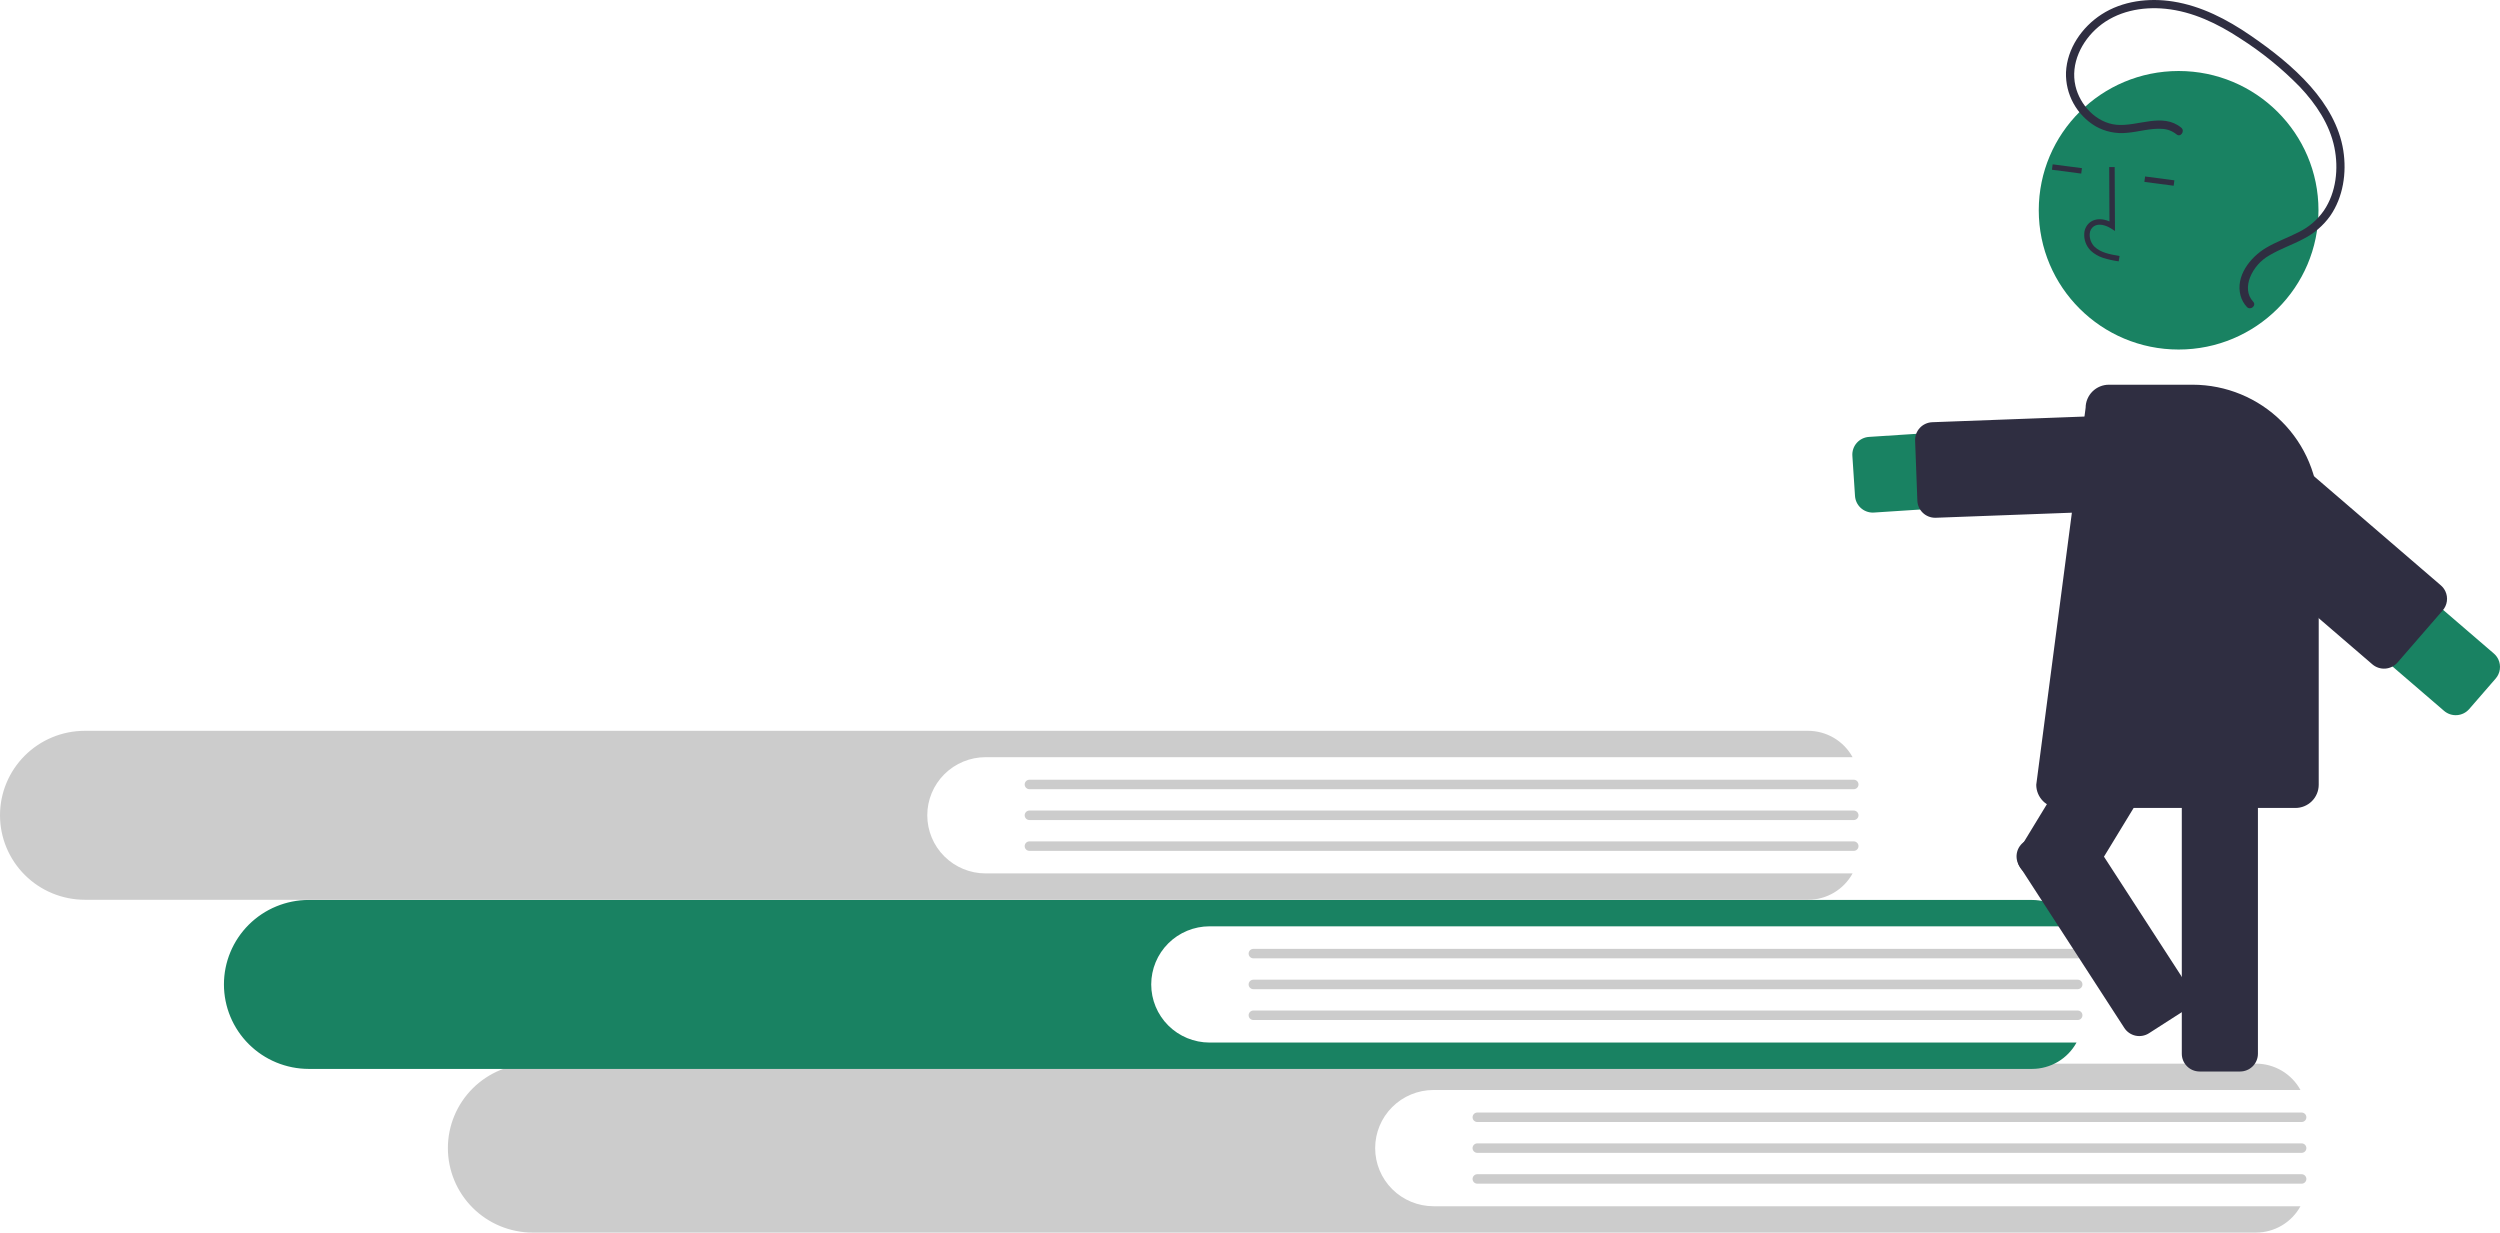 <svg width="359" height="177" viewBox="0 0 359 177" fill="none" xmlns="http://www.w3.org/2000/svg">
<g clip-path="url(#clip0)">
<path d="M205.849 173.215C203.627 173.213 201.497 172.333 199.926 170.768C198.355 169.203 197.473 167.082 197.473 164.869C197.473 162.657 198.355 160.535 199.926 158.97C201.497 157.405 203.627 156.525 205.849 156.523H330.347C329.721 155.379 328.796 154.423 327.671 153.757C326.546 153.091 325.261 152.739 323.952 152.738H76.484C73.255 152.742 70.16 154.022 67.878 156.296C65.597 158.571 64.316 161.654 64.316 164.869C64.318 168.083 65.6 171.166 67.881 173.44C70.162 175.714 73.256 176.994 76.484 177H323.952C325.261 176.999 326.546 176.647 327.671 175.981C328.796 175.315 329.721 174.359 330.347 173.215L205.849 173.215Z" fill="#CCCCCC"/>
<path d="M330.512 161.122H212.143C211.962 161.122 211.789 161.05 211.661 160.922C211.533 160.794 211.461 160.621 211.461 160.441C211.461 160.26 211.533 160.087 211.661 159.96C211.789 159.832 211.962 159.76 212.143 159.76H330.512C330.693 159.76 330.867 159.832 330.995 159.96C331.123 160.087 331.195 160.26 331.195 160.441C331.195 160.621 331.123 160.794 330.995 160.922C330.867 161.05 330.693 161.122 330.512 161.122Z" fill="#CCCCCC"/>
<path d="M330.512 165.55H212.144C211.962 165.55 211.788 165.479 211.66 165.351C211.532 165.223 211.459 165.05 211.459 164.869C211.459 164.688 211.532 164.515 211.66 164.387C211.788 164.26 211.962 164.188 212.144 164.188H330.512C330.694 164.188 330.868 164.26 330.996 164.387C331.124 164.515 331.196 164.688 331.196 164.869C331.196 165.05 331.124 165.223 330.996 165.351C330.868 165.479 330.694 165.55 330.512 165.55Z" fill="#CCCCCC"/>
<path d="M330.512 169.979H212.143C211.962 169.978 211.789 169.906 211.661 169.779C211.533 169.651 211.461 169.478 211.461 169.297C211.461 169.117 211.533 168.944 211.661 168.816C211.789 168.689 211.962 168.617 212.143 168.616H330.512C330.693 168.617 330.867 168.689 330.995 168.816C331.123 168.944 331.195 169.117 331.195 169.297C331.195 169.478 331.123 169.651 330.995 169.779C330.867 169.906 330.693 169.978 330.512 169.979Z" fill="#CCCCCC"/>
<path d="M173.691 149.711C171.469 149.709 169.338 148.829 167.768 147.264C166.197 145.699 165.315 143.577 165.315 141.365C165.315 139.152 166.197 137.031 167.768 135.466C169.338 133.901 171.469 133.021 173.691 133.019H298.189C297.562 131.875 296.638 130.919 295.513 130.253C294.388 129.587 293.103 129.235 291.794 129.234H44.326C41.097 129.238 38.002 130.517 35.72 132.792C33.439 135.067 32.157 138.15 32.158 141.365C32.159 144.579 33.441 147.661 35.723 149.936C38.004 152.21 41.098 153.49 44.326 153.496H291.794C293.103 153.495 294.388 153.143 295.513 152.477C296.638 151.811 297.562 150.855 298.189 149.711L173.691 149.711Z" fill="#198262"/>
<path d="M298.354 137.618H179.985C179.804 137.617 179.631 137.545 179.503 137.418C179.375 137.29 179.303 137.117 179.303 136.937C179.303 136.756 179.375 136.583 179.503 136.455C179.631 136.328 179.804 136.256 179.985 136.255H298.354C298.535 136.255 298.709 136.327 298.838 136.455C298.966 136.583 299.038 136.756 299.038 136.937C299.038 137.117 298.966 137.291 298.838 137.418C298.709 137.546 298.535 137.618 298.354 137.618Z" fill="#CCCCCC"/>
<path d="M298.354 142.046H179.986C179.805 142.046 179.63 141.974 179.502 141.847C179.374 141.719 179.302 141.546 179.302 141.365C179.302 141.184 179.374 141.011 179.502 140.883C179.63 140.755 179.805 140.684 179.986 140.684H298.354C298.536 140.684 298.71 140.755 298.838 140.883C298.967 141.011 299.039 141.184 299.039 141.365C299.039 141.546 298.967 141.719 298.838 141.847C298.71 141.974 298.536 142.046 298.354 142.046Z" fill="#CCCCCC"/>
<path d="M298.354 146.475H179.985C179.804 146.474 179.631 146.402 179.503 146.274C179.375 146.147 179.303 145.974 179.303 145.793C179.303 145.613 179.375 145.44 179.503 145.312C179.631 145.184 179.804 145.112 179.985 145.112H298.354C298.444 145.112 298.533 145.129 298.616 145.163C298.699 145.198 298.775 145.248 298.839 145.311C298.902 145.374 298.953 145.449 298.987 145.532C299.022 145.615 299.04 145.704 299.04 145.793C299.04 145.883 299.022 145.972 298.987 146.054C298.953 146.137 298.902 146.212 298.839 146.276C298.775 146.339 298.699 146.389 298.616 146.423C298.533 146.457 298.444 146.475 298.354 146.475Z" fill="#CCCCCC"/>
<path d="M141.533 125.422C139.311 125.421 137.181 124.541 135.61 122.976C134.039 121.411 133.157 119.289 133.157 117.076C133.157 114.864 134.039 112.742 135.61 111.177C137.181 109.612 139.311 108.732 141.533 108.731H266.031C265.405 107.586 264.48 106.631 263.355 105.965C262.23 105.299 260.946 104.946 259.637 104.945H12.168C8.939 104.949 5.844 106.229 3.563 108.503C1.281 110.778 -0 113.862 9.44665e-08 117.076C0.002 120.291 1.284 123.373 3.565 125.647C5.846 127.921 8.94 129.202 12.168 129.207H259.637C260.946 129.206 262.23 128.854 263.355 128.188C264.48 127.522 265.405 126.567 266.031 125.422L141.533 125.422Z" fill="#CCCCCC"/>
<path d="M266.196 113.329H147.828C147.646 113.329 147.473 113.257 147.345 113.129C147.217 113.001 147.145 112.828 147.145 112.648C147.145 112.468 147.217 112.295 147.345 112.167C147.473 112.039 147.646 111.967 147.828 111.967H266.196C266.377 111.967 266.552 112.039 266.68 112.166C266.808 112.294 266.88 112.467 266.88 112.648C266.88 112.829 266.808 113.002 266.68 113.13C266.552 113.258 266.377 113.329 266.196 113.329Z" fill="#CCCCCC"/>
<path d="M266.196 117.758H147.828C147.738 117.758 147.649 117.74 147.566 117.706C147.483 117.672 147.407 117.621 147.344 117.558C147.28 117.495 147.23 117.42 147.196 117.337C147.161 117.254 147.144 117.166 147.144 117.076C147.144 116.987 147.161 116.898 147.196 116.816C147.23 116.733 147.28 116.658 147.344 116.595C147.407 116.531 147.483 116.481 147.566 116.447C147.649 116.413 147.738 116.395 147.828 116.395H266.196C266.286 116.395 266.375 116.413 266.458 116.447C266.541 116.481 266.616 116.531 266.68 116.595C266.744 116.658 266.794 116.733 266.828 116.816C266.863 116.898 266.88 116.987 266.88 117.076C266.88 117.166 266.863 117.254 266.828 117.337C266.794 117.42 266.744 117.495 266.68 117.558C266.616 117.621 266.541 117.672 266.458 117.706C266.375 117.74 266.286 117.758 266.196 117.758Z" fill="#CCCCCC"/>
<path d="M266.196 122.186H147.828C147.646 122.186 147.472 122.114 147.344 121.986C147.216 121.859 147.144 121.685 147.144 121.505C147.144 121.324 147.216 121.151 147.344 121.023C147.472 120.895 147.646 120.823 147.828 120.823H266.196C266.286 120.823 266.375 120.841 266.458 120.875C266.541 120.91 266.616 120.96 266.68 121.023C266.744 121.086 266.794 121.161 266.828 121.244C266.863 121.327 266.88 121.415 266.88 121.505C266.88 121.594 266.863 121.683 266.828 121.765C266.794 121.848 266.744 121.923 266.68 121.986C266.616 122.05 266.541 122.1 266.458 122.134C266.375 122.168 266.286 122.186 266.196 122.186Z" fill="#CCCCCC"/>
<path d="M268.93 73.608C268.281 73.607 267.656 73.36 267.183 72.918C266.709 72.475 266.422 71.871 266.379 71.225L266 65.45C265.955 64.776 266.182 64.111 266.629 63.603C267.077 63.095 267.709 62.784 268.387 62.74L313.828 59.777C314.544 59.73 315.262 59.825 315.942 60.054C316.622 60.284 317.249 60.645 317.789 61.116C318.329 61.587 318.77 62.16 319.087 62.801C319.405 63.442 319.592 64.139 319.639 64.852C319.686 65.566 319.591 66.281 319.361 66.958C319.13 67.635 318.768 68.26 318.294 68.797C317.821 69.334 317.246 69.774 316.602 70.09C315.958 70.406 315.258 70.593 314.542 70.639L269.101 73.602C269.044 73.606 268.987 73.608 268.93 73.608Z" fill="#198262"/>
<path d="M277.89 74.352C277.228 74.351 276.592 74.095 276.115 73.638C275.639 73.18 275.358 72.557 275.333 71.898L275.009 63.273C274.997 62.938 275.05 62.604 275.167 62.291C275.284 61.977 275.462 61.689 275.691 61.444C275.919 61.198 276.194 61 276.5 60.861C276.806 60.721 277.136 60.643 277.472 60.63L314.839 59.24C315.517 59.215 316.178 59.459 316.676 59.919C317.173 60.378 317.467 61.016 317.493 61.692L317.816 70.318C317.829 70.652 317.775 70.986 317.658 71.3C317.541 71.614 317.363 71.901 317.135 72.147C316.906 72.392 316.631 72.59 316.326 72.73C316.02 72.869 315.69 72.947 315.354 72.96L277.987 74.35C277.954 74.352 277.922 74.352 277.89 74.352Z" fill="#2F2E41"/>
<path d="M321.679 153.868H315.866C315.187 153.867 314.537 153.599 314.057 153.121C313.577 152.643 313.307 151.995 313.306 151.319V103.082C313.307 102.406 313.577 101.759 314.057 101.281C314.537 100.803 315.187 100.534 315.866 100.533H321.679C322.357 100.534 323.008 100.803 323.488 101.281C323.968 101.759 324.238 102.406 324.238 103.082V151.319C324.238 151.995 323.968 152.643 323.488 153.121C323.008 153.599 322.357 153.867 321.679 153.868Z" fill="#2F2E41"/>
<path d="M295.879 128.37L290.908 125.37C290.328 125.019 289.912 124.454 289.75 123.797C289.588 123.141 289.695 122.448 290.046 121.869L315.157 80.618C315.51 80.041 316.078 79.626 316.737 79.465C317.396 79.305 318.092 79.41 318.673 79.76L323.644 82.76C324.224 83.111 324.64 83.677 324.802 84.333C324.963 84.989 324.857 85.683 324.506 86.261L299.395 127.512C299.042 128.089 298.474 128.504 297.815 128.665C297.156 128.826 296.46 128.72 295.879 128.37Z" fill="#2F2E41"/>
<path d="M312.85 50.193C323.942 50.193 332.934 41.239 332.934 30.194C332.934 19.149 323.942 10.196 312.85 10.196C301.758 10.196 292.766 19.149 292.766 30.194C292.766 41.239 301.758 50.193 312.85 50.193Z" fill="#198262"/>
<path d="M301.978 37.022C301.332 36.811 300.739 36.464 300.239 36.005C299.908 35.678 299.652 35.282 299.49 34.846C299.329 34.41 299.265 33.944 299.303 33.481C299.324 33.151 299.421 32.83 299.587 32.543C299.754 32.257 299.984 32.012 300.261 31.829C300.979 31.371 301.94 31.369 302.918 31.798L302.881 23.991L303.668 23.988L303.712 33.166L303.105 32.785C302.401 32.346 301.396 32.036 300.686 32.489C300.511 32.609 300.365 32.768 300.261 32.953C300.157 33.138 300.098 33.344 300.087 33.556C300.06 33.901 300.109 34.248 300.229 34.572C300.349 34.897 300.538 35.193 300.783 35.438C301.653 36.265 302.922 36.524 304.369 36.755L304.244 37.53C303.475 37.428 302.717 37.258 301.978 37.022Z" fill="#2F2E41"/>
<path d="M294.762 23.597L294.659 24.374L298.864 24.927L298.967 24.15L294.762 23.597Z" fill="#2F2E41"/>
<path d="M308.036 25.342L307.933 26.119L312.139 26.672L312.242 25.895L308.036 25.342Z" fill="#2F2E41"/>
<path d="M329.621 116.024H295.753C294.866 116.023 294.015 115.672 293.387 115.047C292.76 114.422 292.407 113.575 292.406 112.691L299.496 58.552C299.502 57.673 299.857 56.831 300.484 56.211C301.111 55.592 301.958 55.244 302.842 55.245H314.861C319.662 55.25 324.264 57.151 327.659 60.531C331.053 63.911 332.963 68.494 332.968 73.275V112.691C332.967 113.575 332.614 114.422 331.987 115.047C331.359 115.672 330.508 116.023 329.621 116.024Z" fill="#2F2E41"/>
<path d="M358.76 94.691C358.969 95.137 359.044 95.634 358.977 96.121C358.909 96.609 358.701 97.066 358.379 97.439L354.579 101.818C354.359 102.072 354.091 102.279 353.791 102.43C353.49 102.58 353.163 102.67 352.828 102.694C352.493 102.719 352.156 102.677 351.837 102.572C351.518 102.466 351.223 102.3 350.968 102.081L316.509 72.437C315.966 71.97 315.52 71.401 315.198 70.762C314.875 70.123 314.683 69.428 314.63 68.715C314.578 68.002 314.667 67.285 314.893 66.607C315.119 65.928 315.476 65.301 315.946 64.76C316.415 64.219 316.987 63.775 317.628 63.455C318.27 63.134 318.968 62.942 319.684 62.89C320.4 62.838 321.12 62.927 321.801 63.152C322.483 63.377 323.113 63.733 323.656 64.2L358.115 93.844C358.388 94.078 358.607 94.367 358.76 94.691Z" fill="#198262"/>
<path d="M351.154 84.909C351.364 85.354 351.439 85.851 351.371 86.338C351.304 86.826 351.096 87.284 350.773 87.656L344.283 95.137C343.838 95.647 343.209 95.962 342.532 96.011C341.855 96.06 341.186 95.84 340.672 95.399L312.377 71.057C312.122 70.838 311.914 70.572 311.763 70.273C311.612 69.974 311.521 69.648 311.497 69.314C311.473 68.98 311.514 68.645 311.62 68.327C311.726 68.009 311.893 67.715 312.113 67.462L318.604 59.982C318.823 59.728 319.091 59.521 319.391 59.37C319.692 59.22 320.019 59.13 320.354 59.106C320.689 59.082 321.026 59.123 321.345 59.228C321.664 59.334 321.96 59.501 322.214 59.719L350.51 84.061C350.782 84.295 351.002 84.584 351.154 84.909Z" fill="#2F2E41"/>
<path d="M313.226 18.333C310.541 16.121 306.952 18.213 303.916 17.916C301.011 17.632 298.673 15.086 298.036 12.347C297.292 9.152 298.904 5.905 301.331 3.858C303.989 1.616 307.558 0.919 310.959 1.261C314.857 1.652 318.449 3.39 321.682 5.513C324.801 7.497 327.68 9.833 330.26 12.476C332.572 14.924 334.547 17.856 335.224 21.195C335.839 24.23 335.478 27.612 333.719 30.226C332.786 31.567 331.521 32.645 330.047 33.357C328.511 34.144 326.868 34.718 325.382 35.603C323.136 36.942 320.98 39.671 321.745 42.453C321.909 43.061 322.221 43.62 322.653 44.08C323.172 44.632 324.074 43.872 323.554 43.318C322.64 42.346 322.65 41.026 323.104 39.836C323.646 38.495 324.629 37.376 325.893 36.664C327.448 35.739 329.173 35.154 330.769 34.308C332.297 33.534 333.615 32.404 334.61 31.014C336.488 28.309 336.999 24.825 336.5 21.62C335.96 18.152 334.106 15.026 331.806 12.421C329.304 9.586 326.251 7.204 323.138 5.071C319.797 2.782 316.118 0.863 312.075 0.221C308.571 -0.336 304.793 0.119 301.775 2.072C298.958 3.895 296.83 6.979 296.677 10.383C296.629 11.932 296.995 13.466 297.74 14.826C298.484 16.187 299.579 17.325 300.912 18.125C302.279 18.904 303.857 19.237 305.424 19.076C307.1 18.937 308.77 18.394 310.461 18.504C311.226 18.536 311.96 18.815 312.552 19.299C313.138 19.783 313.808 18.812 313.226 18.333Z" fill="#2F2E41"/>
<path d="M289.61 122.566C289.617 122.522 289.625 122.478 289.635 122.434C289.705 122.106 289.839 121.796 290.031 121.521C290.222 121.245 290.466 121.01 290.75 120.83L295.634 117.693C296.205 117.327 296.898 117.202 297.561 117.344C298.225 117.487 298.804 117.886 299.173 118.453L314.24 141.714C314.608 142.282 314.735 142.972 314.591 143.633C314.448 144.294 314.047 144.871 313.477 145.237L308.592 148.374C308.021 148.74 307.328 148.865 306.665 148.723C306.002 148.58 305.422 148.181 305.054 147.614L289.986 124.353C289.641 123.825 289.507 123.188 289.61 122.566Z" fill="#2F2E41"/>
</g>
<defs>
<clipPath id="clip0">
<rect width="359" height="177" fill="white"/>
</clipPath>
</defs>
</svg>
